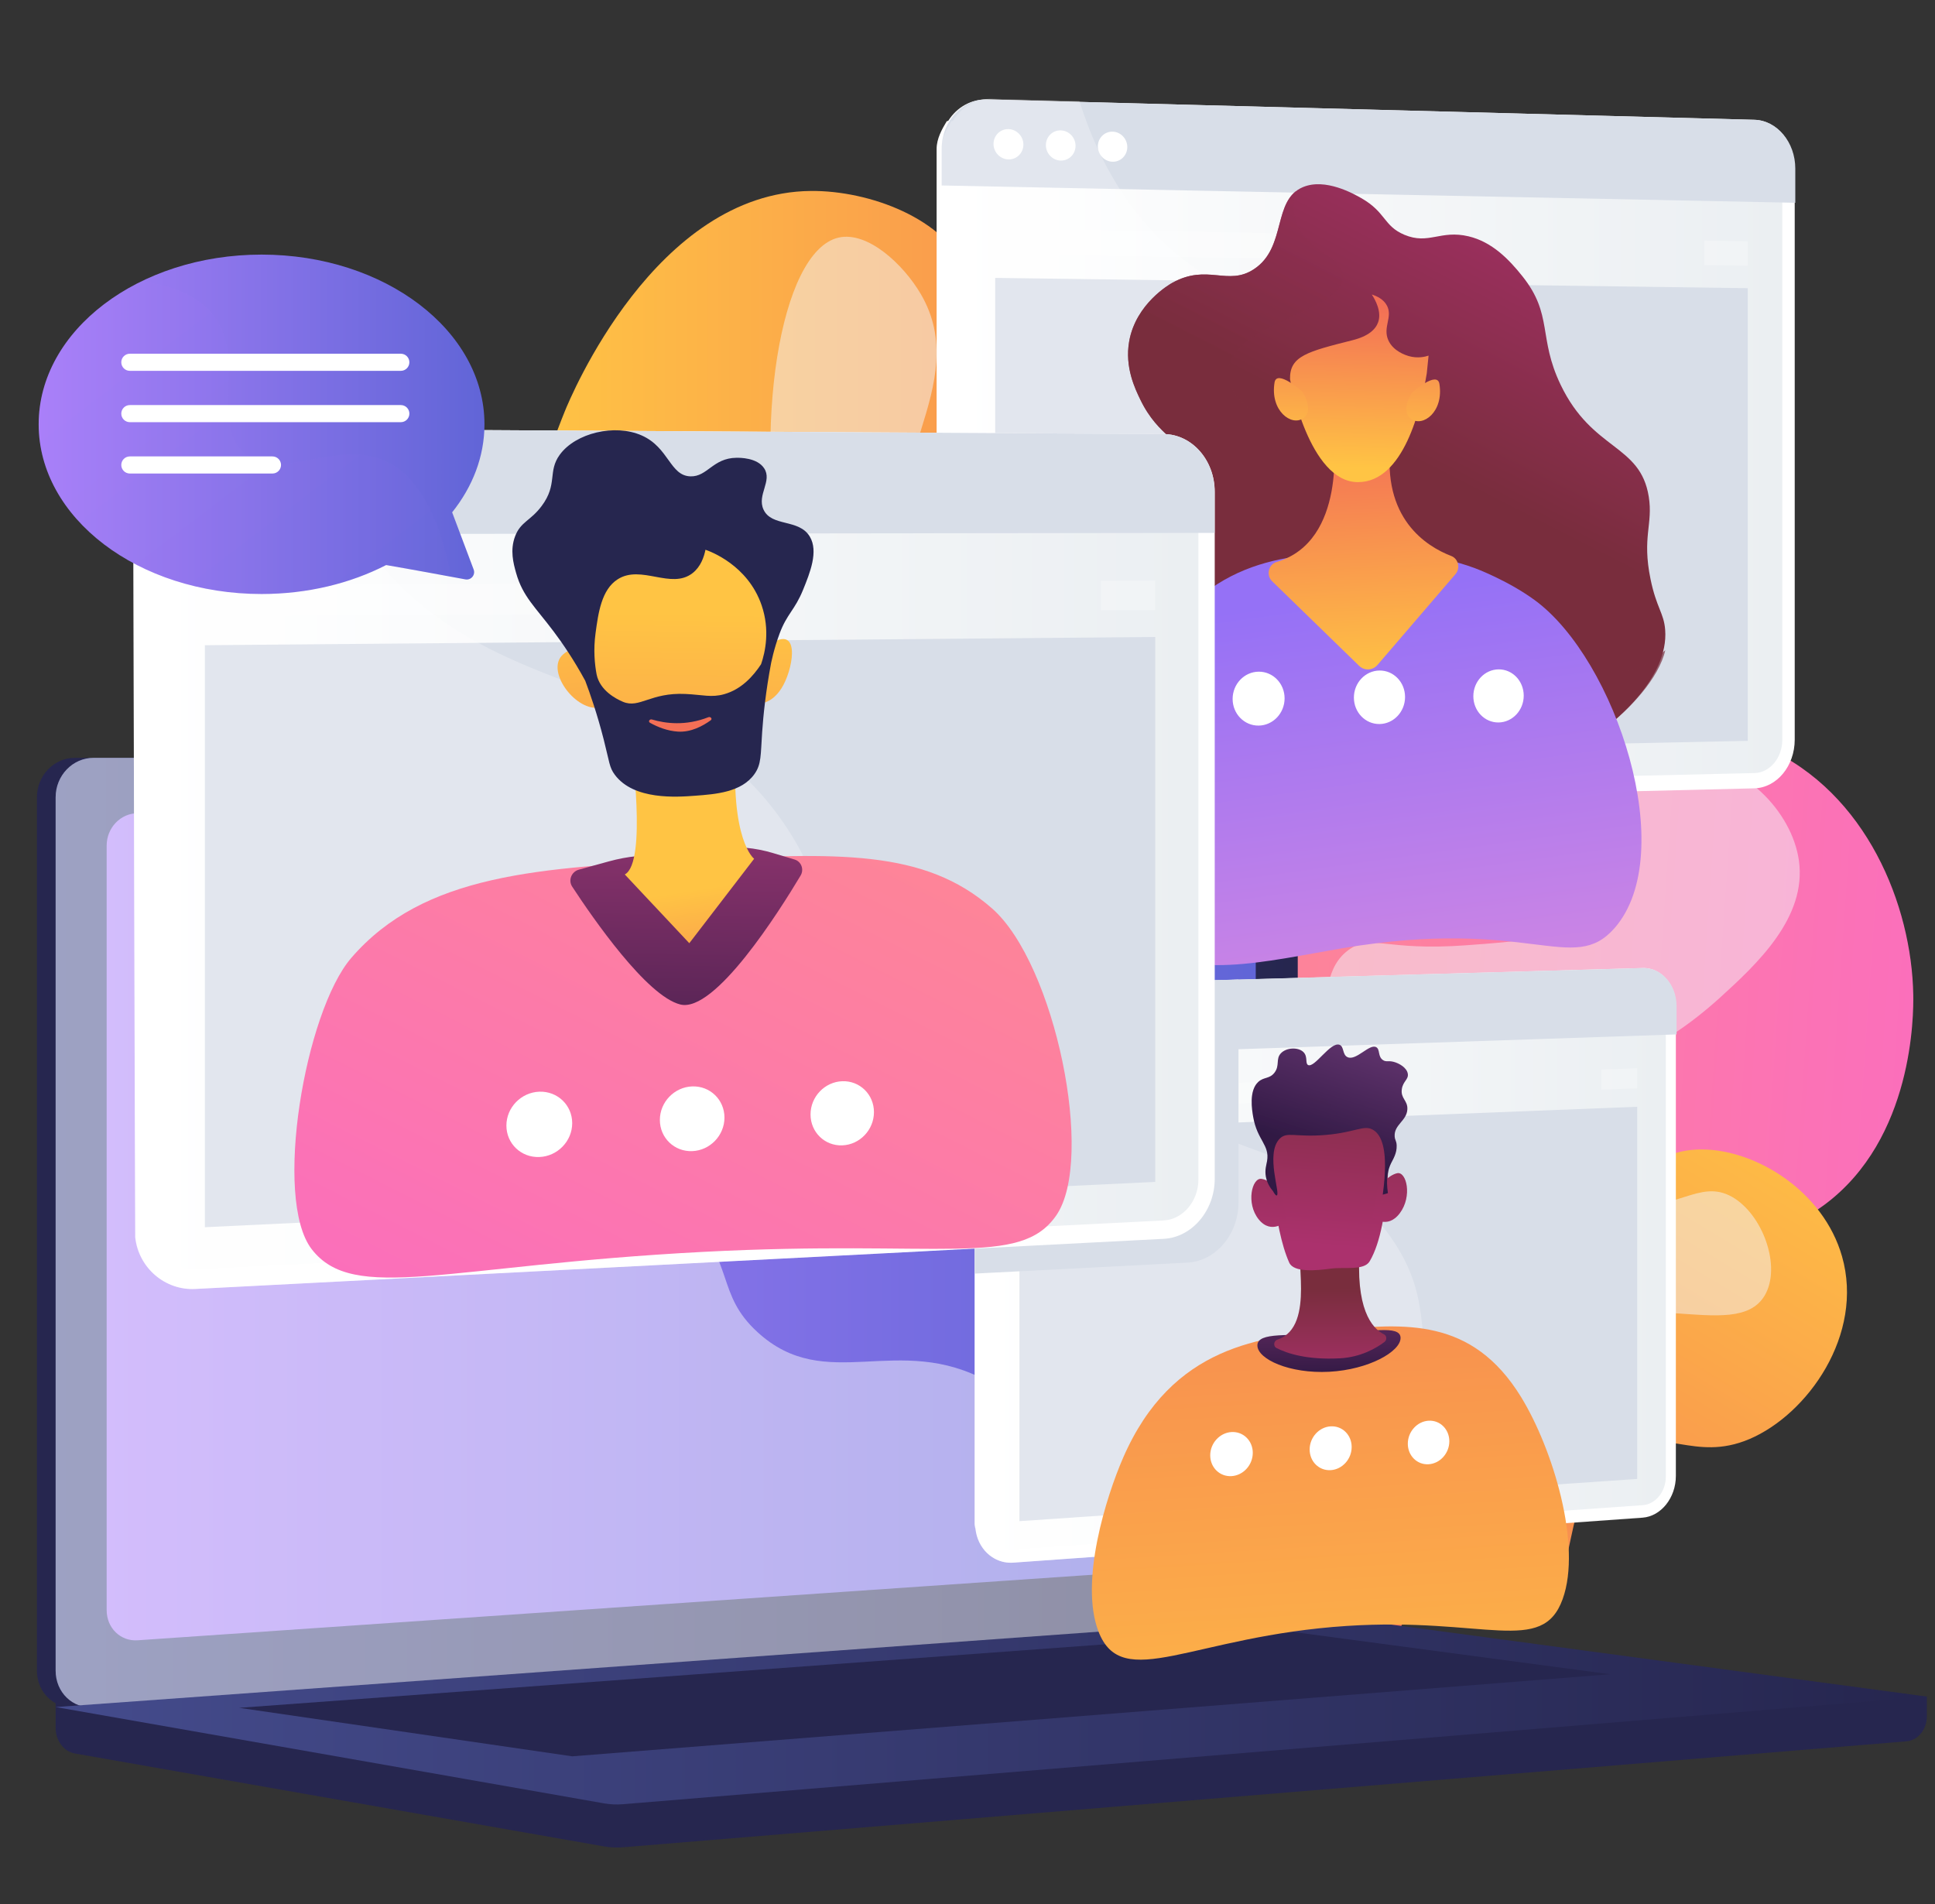 <svg width="125" height="123" viewBox="0 0 125 123" fill="none" xmlns="http://www.w3.org/2000/svg">
<rect x="0" y="0" width="125" height="123" fill="#333333" stroke="none"/>
<path d="M64.079 111.721C58.648 110.731 57.304 99.068 57.134 97.41C56.707 93.258 56.178 88.112 59.181 83.758C63.521 77.464 70.911 79.104 72.674 73.878C73.758 70.666 71.091 69.68 70.965 63.539C70.929 61.777 70.799 55.415 75.248 50.273C78.42 46.605 82.452 45.256 84.585 44.733C85.28 42.976 86.088 40.312 86.07 37.062C86.039 31.848 83.908 29.835 85.014 27.071C86.281 23.902 90.8 22.248 94.239 22.28C103.398 22.365 108.417 34.45 108.761 35.309C109.649 37.531 112.464 44.568 109.243 49.69C106.698 53.736 102.375 53.425 101.716 56.751C101.058 60.071 105.167 61.363 106.139 66.429C106.969 70.755 105.143 75.913 101.912 78.818C96.515 83.67 89.909 79.795 87.019 83.815C83.655 88.495 90.442 96.762 87.44 99.551C84.591 102.199 77.14 95.991 73.511 99.083C70.887 101.318 73.32 105.805 69.781 109.397C69.569 109.612 66.914 112.238 64.079 111.721Z" fill="#D8DEE8"/>
<path opacity="0.5" d="M92.606 25.03C96.086 25.833 97.696 36.315 95.858 45.289C94.591 51.468 92.786 51.584 88.148 62.044C81.864 76.221 84.199 78.222 79.629 83.175C73.358 89.973 66.926 88.411 63.475 94.95C61.139 99.375 61.815 104.393 62.829 108.081C61.534 106.093 59.52 102.414 58.959 97.433C58.594 94.188 57.932 88.32 61.308 84.748C65.359 80.463 71.326 83.607 74.106 79.623C75.682 77.364 74.266 75.635 73.901 67.92C73.533 60.138 73.349 56.248 75.456 52.927C79.213 47.005 85.969 49.419 88.282 44.281C90.679 38.954 84.592 33.748 87.758 28.351C88.779 26.61 90.889 24.634 92.606 25.03Z" fill="#F4F7FA"/>
<path d="M85.417 110.314C91.366 109.23 92.838 96.454 93.025 94.637C93.493 90.089 94.072 84.451 90.783 79.682C86.028 72.788 77.933 74.583 76.002 68.859C74.814 65.341 77.736 64.26 77.874 57.534C77.913 55.603 78.056 48.634 73.183 43.001C69.708 38.983 65.29 37.505 62.954 36.932C62.193 35.007 61.307 32.089 61.328 28.529C61.361 22.817 63.696 20.613 62.484 17.584C61.096 14.113 56.146 12.301 52.379 12.336C42.345 12.429 36.847 25.667 36.471 26.609C35.497 29.042 32.414 36.752 35.943 42.362C38.73 46.795 43.466 46.454 44.188 50.098C44.909 53.734 40.407 55.149 39.343 60.699C38.434 65.438 40.434 71.089 43.973 74.271C49.886 79.586 57.122 75.341 60.288 79.745C63.973 84.872 56.538 93.927 59.826 96.983C62.948 99.883 71.109 93.083 75.085 96.47C77.96 98.918 75.294 103.834 79.171 107.768C79.403 108.004 82.312 110.88 85.417 110.314Z" fill="url(#paint0_linear)"/>
<path opacity="0.5" d="M54.168 15.35C50.356 16.229 48.591 27.711 50.606 37.542C51.993 44.311 53.971 44.437 59.051 55.897C65.936 71.427 63.377 73.618 68.383 79.045C75.253 86.491 82.299 84.78 86.079 91.943C88.638 96.791 87.898 102.288 86.787 106.327C88.206 104.15 90.411 100.119 91.026 94.663C91.427 91.108 92.151 84.68 88.453 80.768C84.015 76.073 77.479 79.518 74.433 75.153C72.707 72.678 74.258 70.784 74.658 62.333C75.061 53.809 75.262 49.547 72.955 45.91C68.839 39.421 61.438 42.067 58.905 36.438C56.279 30.602 62.947 24.9 59.478 18.987C58.359 17.08 56.049 14.916 54.168 15.35Z" fill="#F4F7FA"/>
<path d="M61.535 112.399C58.285 111.841 56.49 103.835 57.186 97.624C57.455 95.222 57.723 92.832 59.471 90.654C62.422 86.98 65.832 88.59 68.427 85.626C72.259 81.25 67.49 74.692 71.179 71.134C73.892 68.517 77.331 71.236 80.569 68.4C84.325 65.11 82.037 59.4 85.269 57.947C87.146 57.103 88.412 58.808 93.495 58.449C95.483 58.309 96.478 58.239 97.387 57.69C100.576 55.768 99.035 51.419 101.586 48.754C104.395 45.821 110.478 46.688 114.096 48.308C120.579 51.211 123.497 58.481 123.596 64.263C123.617 65.501 123.627 73.568 117.844 77.84C113.639 80.946 107.985 80.853 107.068 80.838C103.495 80.779 102.779 79.742 101.511 80.492C97.845 82.66 102.96 91.835 98.275 97.689C96.363 100.078 93.104 101.555 90.214 101.687C85.541 101.901 83.529 98.525 81.046 99.683C77.834 101.183 79.777 107.499 76.255 109.361C73.764 110.678 71.849 108.013 67.648 109.124C63.919 110.11 63.459 112.73 61.535 112.399Z" fill="url(#paint1_linear)"/>
<path opacity="0.5" d="M61.717 106.541C63.199 106.908 63.988 102.882 69.047 97.596C74.572 91.824 77.542 92.538 82.685 87.346C88.557 81.417 85.847 79.313 90.767 74.723C97.435 68.501 103.103 71.722 111.122 64.438C113.527 62.253 116.729 59.26 116.208 55.587C115.756 52.403 112.564 49.125 108.945 49.118C108.794 49.118 105.75 49.16 103.807 51.499C101.424 54.369 103.474 57.354 101.264 59.531C100.107 60.671 98.302 60.803 94.693 61.067C89.501 61.447 88.636 60.349 87.216 61.298C84.007 63.441 87.216 69.853 83.957 72.512C81.159 74.795 77.131 71.426 74.679 73.614C71.721 76.254 76.329 82.286 73.28 86.697C70.655 90.496 65.748 88.183 62.211 92.151C58.035 96.837 59.578 106.011 61.717 106.541Z" fill="#F4F7FA"/>
<path d="M80.516 109.066C82.984 109.238 83.319 104.704 87.628 103.346C92.395 101.844 95.421 106.31 98.741 104.603C102.473 102.686 100.371 96.165 104.562 93.717C107.425 92.044 109.418 94.497 113.019 92.962C116.771 91.363 120.435 86.214 118.994 81.164C117.792 76.952 113.457 74.281 109.969 74.255C107.115 74.235 106.304 75.995 103.808 75.476C100.699 74.83 100.772 71.852 97.514 70.51C94.272 69.176 89.84 70.33 87.401 72.978C85.373 75.18 85.166 77.933 84.985 80.335C84.501 86.782 87.443 89.266 85.871 91.743C83.911 94.834 78.538 92.214 76.09 95.279C73.026 99.115 76.966 108.818 80.516 109.066Z" fill="url(#paint2_linear)"/>
<path opacity="0.5" d="M79.318 104.323C80.221 104.503 80.487 101.565 83.325 99.112C86.58 96.3 89.029 97.742 92.67 95.521C97.181 92.769 95.467 89.306 99.484 86.514C105.114 82.601 112.109 86.884 113.999 83.689C115.103 81.822 113.863 78.42 111.871 77.309C109.745 76.124 108.239 78.373 104.589 77.84C101.171 77.342 100.979 75.148 96.761 74.047C94.705 73.51 92.004 72.804 90.278 74.127C86.897 76.719 88.732 85.969 89.293 88.793C89.808 91.391 90.286 92.4 89.61 93.458C87.838 96.229 81.963 93.369 79.245 96.362C76.972 98.864 78.151 104.091 79.318 104.323Z" fill="#F4F7FA"/>
<path d="M124.473 109.601L3.594 108.571V111.619C3.594 112.447 4.121 113.151 4.835 113.276L39.016 119.279C39.422 119.351 39.833 119.369 40.242 119.336L123.159 112.491C123.9 112.43 124.473 111.724 124.473 110.874V109.601Z" fill="#26264F"/>
<path d="M80.607 104.716L4.844 110.293C3.489 110.393 2.386 109.333 2.386 107.924V51.506C2.386 50.098 3.489 48.956 4.844 48.956H80.607C81.724 48.956 82.627 49.988 82.627 51.261V102.262C82.627 103.535 81.724 104.634 80.607 104.716Z" fill="#26264F"/>
<path d="M81.814 104.716L6.052 110.293C4.696 110.393 3.594 109.332 3.594 107.924V51.506C3.594 50.098 4.696 48.956 6.052 48.956H81.814C82.931 48.956 83.834 49.988 83.834 51.261V102.262C83.834 103.535 82.931 104.634 81.814 104.716Z" fill="url(#paint3_linear)"/>
<path d="M79.454 101.12L8.889 105.964C7.786 106.04 6.89 105.17 6.89 104.02V54.626C6.89 53.476 7.786 52.54 8.889 52.535L79.454 52.231C80.376 52.227 81.121 53.073 81.121 54.12V99.109C81.121 100.156 80.376 101.056 79.454 101.12Z" fill="url(#paint4_linear)"/>
<path d="M46.61 50.499C46.61 51.023 46.22 51.449 45.738 51.451C45.256 51.452 44.865 51.027 44.865 50.502C44.865 49.977 45.256 49.55 45.738 49.55C46.22 49.55 46.61 49.974 46.61 50.499Z" fill="white"/>
<path opacity="0.48" d="M6.052 110.293L81.431 104.744L81.814 104.716C82.327 104.678 82.793 104.425 83.149 104.04C77.724 103.744 74.355 101.819 72.182 99.83C67.817 95.835 68.574 91.896 63.868 89.27C57.997 85.994 53.381 90.145 48.926 86.049C46.226 83.567 47.552 81.715 44.228 78.005C40.548 73.895 38.151 75.277 34.452 71.578C29.775 66.901 32.114 63.263 28.085 59.905C23.198 55.832 17.927 59.602 13.274 55.696C11.268 54.011 10.167 51.561 9.592 48.956H6.052C4.696 48.956 3.594 50.098 3.594 51.506V107.924C3.594 109.332 4.696 110.393 6.052 110.293Z" fill="white"/>
<path d="M84.834 104.406L3.594 110.277L39.016 116.498C39.422 116.569 39.833 116.588 40.242 116.554L124.473 109.601L86.126 104.446C85.698 104.388 85.265 104.375 84.834 104.406Z" fill="url(#paint5_linear)"/>
<path d="M15.449 110.327L83.084 105.366L104.017 108.158L36.964 113.46L15.449 110.327Z" fill="#26264F"/>
<path d="M115.938 10.889V47.783C115.938 49.484 114.781 50.892 113.325 50.927L101.198 51.223L63.793 52.138C62.272 52.175 60.856 50.937 60.686 49.307C60.673 49.182 60.505 49.058 60.505 48.929V9.622C60.505 8.959 60.848 8.348 61.155 7.839C61.163 7.825 61.253 7.813 61.261 7.799C61.796 6.943 62.737 6.397 63.758 6.424L69.432 6.575L113.315 7.739C114.771 7.777 115.938 9.187 115.938 10.889Z" fill="white"/>
<path d="M63.797 51.093C62.686 51.118 61.78 50.139 61.78 48.908V9.649C61.78 8.419 62.686 7.441 63.797 7.469L113.342 8.726C114.332 8.751 115.135 9.713 115.135 10.87V47.799C115.135 48.956 114.332 49.917 113.342 49.94L63.797 51.093Z" fill="url(#paint6_linear)"/>
<path d="M113.344 7.739L63.799 6.424C62.163 6.381 60.832 7.815 60.832 9.627V11.982L115.975 13.099V10.889C115.975 9.188 114.799 7.777 113.344 7.739Z" fill="#D8DEE8"/>
<path d="M66.11 9.342C66.11 9.882 65.679 10.31 65.147 10.299C64.613 10.287 64.181 9.838 64.181 9.297C64.181 8.756 64.613 8.328 65.147 8.341C65.679 8.354 66.11 8.803 66.11 9.342Z" fill="white"/>
<path d="M69.479 9.42C69.479 9.958 69.051 10.385 68.522 10.373C67.993 10.361 67.564 9.915 67.564 9.376C67.564 8.837 67.993 8.41 68.522 8.423C69.051 8.436 69.479 8.882 69.479 9.42Z" fill="white"/>
<path d="M72.822 9.499C72.822 10.035 72.397 10.46 71.873 10.448C71.348 10.436 70.921 9.991 70.921 9.454C70.921 8.917 71.348 8.493 71.873 8.505C72.397 8.518 72.822 8.963 72.822 9.499Z" fill="white"/>
<path d="M112.904 47.86L64.29 48.871V17.952L112.904 18.617V47.86Z" fill="#D8DEE8"/>
<g opacity="0.5">
<path opacity="0.5" d="M90.284 15.199L64.29 14.751V16.421L90.284 16.821V15.199Z" fill="white"/>
<path opacity="0.5" d="M110.096 15.541V17.126L112.903 17.169V15.59L110.096 15.541Z" fill="white"/>
</g>
<g opacity="0.5">
<path opacity="0.5" d="M101.514 51.223L64.105 52.138C62.584 52.174 61.156 50.937 60.987 49.306C60.986 49.27 60.812 49.236 60.812 49.2V9.604C60.812 8.949 61.156 8.345 61.453 7.838C61.461 7.824 61.555 7.812 61.564 7.799C62.096 6.919 63.049 6.355 64.081 6.383L69.724 6.533C69.728 6.547 69.743 6.561 69.748 6.574C69.853 6.918 69.974 7.267 70.101 7.621C70.601 9.024 71.271 10.495 72.167 11.945C72.222 12.034 72.279 12.121 72.335 12.209C72.996 13.244 73.697 14.137 74.43 14.92C75.015 15.547 75.621 16.101 76.242 16.6C76.969 17.185 77.718 17.691 78.48 18.143C83.973 21.401 90.141 21.827 94.233 28.361C97.74 33.96 95.228 36.899 98.62 45.466C98.989 46.398 99.385 47.288 99.805 48.139C100.162 48.866 100.536 49.564 100.925 50.236C101.117 50.572 101.315 50.901 101.514 51.223Z" fill="white"/>
</g>
<path d="M81.719 47.562C73.279 46.262 71.4 45.303 70.528 43.512C69.26 40.906 70.183 36.665 72.348 34.055C74.241 31.774 76.595 31.331 76.527 29.753C76.47 28.455 74.858 28.281 73.671 25.829C73.324 25.113 72.65 23.722 72.944 22.055C73.373 19.617 75.558 18.365 75.735 18.268C78.011 17.01 79.306 18.513 81.012 17.384C83.141 15.974 82.177 12.926 84.169 12.088C85.615 11.479 87.459 12.527 87.939 12.8C89.538 13.71 89.37 14.596 90.718 15.165C92.295 15.83 93.047 14.832 94.873 15.268C96.378 15.627 97.465 16.737 98.35 17.849C100.336 20.343 99.349 21.797 100.814 24.853C102.87 29.143 105.963 28.666 106.509 32.086C106.795 33.872 106.061 34.683 106.625 37.42C107.005 39.267 107.484 39.595 107.569 40.681C107.813 43.804 104.284 46.584 103.624 47.075C99.404 50.208 93.519 49.38 81.719 47.562Z" fill="url(#paint7_linear)"/>
<path opacity="0.7" d="M95.141 39.109C89.617 38.722 85.855 43.995 84.357 42.702C82.935 41.474 86.944 37.27 85.577 32.389C84.233 27.587 78.933 26.553 79.353 23.84C79.828 20.771 86.913 20.065 86.747 17.811C86.65 16.481 84.152 16.159 83.652 14.036C83.516 13.459 83.561 12.891 83.703 12.362C82.325 13.457 82.952 16.099 81.012 17.383C79.306 18.513 78.011 17.01 75.735 18.267C75.558 18.365 73.373 19.617 72.944 22.055C72.65 23.722 73.324 25.113 73.671 25.829C74.858 28.28 76.47 28.455 76.527 29.753C76.595 31.33 74.241 31.774 72.348 34.055C70.183 36.664 69.26 40.906 70.528 43.511C71.4 45.302 73.279 46.262 81.719 47.562C93.519 49.379 99.404 50.208 103.624 47.074C105.252 45.865 107.167 43.815 107.577 42.003C106.758 42.781 105.954 43.163 105.204 43.31C101.697 44 100.071 39.454 95.141 39.109Z" fill="url(#paint8_linear)"/>
<path d="M72.306 58.949C71.026 55.741 71.806 50.674 71.971 49.607C72.612 45.445 74.121 42.863 74.67 41.946C78.425 35.677 84.105 35.723 88.366 35.758C90.466 35.775 92.636 35.728 95.284 36.706C95.284 36.706 97.373 37.478 99.136 38.764C104.386 42.596 108.517 55.143 104.297 59.958C101.599 63.036 98.826 59.207 86.712 61.258C81.811 62.089 76.624 63.445 73.532 60.767C73.02 60.323 72.617 59.73 72.306 58.949Z" fill="url(#paint9_linear)"/>
<path d="M86.133 28.242C86.133 28.242 87.031 34.962 82.468 36.305C81.939 36.46 81.777 37.157 82.177 37.547L87.802 43.016C88.141 43.345 88.674 43.317 88.986 42.955L94.026 37.086C94.354 36.703 94.21 36.094 93.75 35.917C92.137 35.297 89.238 33.485 89.847 28.585L86.133 28.242Z" fill="url(#paint10_linear)"/>
<path d="M83.335 24.488C83.337 24.562 84.568 31.139 87.717 31.147C90.682 31.154 91.804 26.355 92.169 24.116C92.208 23.735 92.246 23.354 92.285 22.973C92.084 23.04 91.586 23.175 90.99 22.999C90.855 22.959 89.996 22.706 89.677 21.961C89.321 21.131 89.975 20.482 89.603 19.755C89.386 19.333 88.951 19.13 88.618 19.025C88.84 19.368 89.27 20.131 89.027 20.817C88.864 21.277 88.406 21.715 87.385 21.974C84.454 22.715 83.307 22.998 83.335 24.488Z" fill="url(#paint11_linear)"/>
<path d="M84.109 25.281C84.109 25.281 82.477 23.831 82.335 24.709C82.037 26.54 83.435 27.56 84.191 27.017C84.947 26.476 84.109 25.281 84.109 25.281Z" fill="url(#paint12_linear)"/>
<path d="M91.241 25.338C91.241 25.338 92.845 23.929 92.985 24.8C93.276 26.616 91.905 27.609 91.16 27.061C90.414 26.513 91.241 25.338 91.241 25.338Z" fill="url(#paint13_linear)"/>
<path d="M82.984 45.114C82.984 46.074 82.234 46.862 81.308 46.874C80.381 46.886 79.627 46.115 79.627 45.152C79.627 44.188 80.381 43.4 81.308 43.391C82.234 43.382 82.984 44.154 82.984 45.114Z" fill="white"/>
<path d="M90.766 45.026C90.766 45.979 90.028 46.761 89.117 46.773C88.203 46.785 87.461 46.019 87.461 45.063C87.461 44.107 88.203 43.325 89.117 43.316C90.028 43.307 90.766 44.073 90.766 45.026Z" fill="white"/>
<path d="M98.432 44.939C98.432 45.884 97.705 46.66 96.807 46.672C95.907 46.684 95.177 45.924 95.177 44.976C95.177 44.027 95.907 43.251 96.807 43.242C97.705 43.233 98.432 43.993 98.432 44.939Z" fill="white"/>
<path d="M108.26 65.004V95.349C108.26 96.749 107.309 97.957 106.104 98.043L96.097 98.758L96.086 98.76L65.455 100.949C65.254 100.963 65.057 100.951 64.869 100.912C64.833 100.906 64.799 100.897 64.764 100.889C64.697 100.871 64.629 100.851 64.563 100.828C64.497 100.803 64.433 100.777 64.368 100.747C64.273 100.7 64.181 100.65 64.093 100.591C64.035 100.553 63.978 100.512 63.924 100.469C63.869 100.424 63.815 100.378 63.764 100.329C63.358 99.936 63.081 99.385 63.015 98.752C63.005 98.652 62.961 98.548 62.961 98.443V66.418C62.961 66.389 62.961 66.361 62.963 66.332C62.965 66.298 62.968 66.266 62.969 66.232C63.009 65.767 63.178 65.332 63.398 64.958C63.404 64.946 63.43 64.935 63.438 64.924C63.789 64.34 64.343 63.912 64.98 63.759C65.055 63.74 65.131 63.725 65.208 63.714C65.286 63.702 65.365 63.704 65.444 63.701L70.054 63.579H70.057L80.006 63.286L106.101 62.538C106.128 62.538 106.154 62.534 106.182 62.537C106.214 62.537 106.247 62.536 106.279 62.539C106.31 62.54 106.342 62.543 106.373 62.546C107.446 62.672 108.26 63.711 108.26 65.004Z" fill="white"/>
<path d="M65.454 100.098C64.549 100.161 63.812 99.398 63.812 98.395V66.41C63.812 65.408 64.549 64.571 65.454 64.544L106.127 63.346C106.947 63.321 107.612 64.076 107.612 65.028V95.403C107.612 96.355 106.947 97.176 106.127 97.234L65.454 100.098Z" fill="url(#paint14_linear)"/>
<path d="M106.127 62.534L65.453 63.693C64.123 63.73 63.041 64.958 63.041 66.435V68.352L108.307 66.824V65.006C108.307 63.606 107.332 62.5 106.127 62.534Z" fill="#D8DEE8"/>
<path d="M67.336 65.968C67.336 66.408 66.984 66.776 66.551 66.79C66.117 66.804 65.765 66.458 65.765 66.017C65.765 65.576 66.117 65.208 66.551 65.195C66.984 65.182 67.336 65.528 67.336 65.968Z" fill="white"/>
<path d="M70.081 65.882C70.081 66.321 69.732 66.688 69.301 66.702C68.87 66.716 68.52 66.371 68.52 65.931C68.52 65.491 68.87 65.124 69.301 65.111C69.732 65.098 70.081 65.444 70.081 65.882Z" fill="white"/>
<path d="M72.809 65.797C72.809 66.235 72.462 66.6 72.034 66.614C71.606 66.628 71.258 66.284 71.258 65.846C71.258 65.408 71.606 65.042 72.034 65.029C72.462 65.016 72.809 65.36 72.809 65.797Z" fill="white"/>
<path d="M105.764 95.541L65.855 98.269V73.067L105.764 71.498V95.541Z" fill="#D8DEE8"/>
<g opacity="0.5">
<path opacity="0.5" d="M87.108 69.686L65.855 70.457V71.819L87.108 71.014V69.686Z" fill="white"/>
<path opacity="0.5" d="M103.44 69.093V70.395L105.763 70.307V69.008L103.44 69.093Z" fill="white"/>
</g>
<g opacity="0.5">
<path opacity="0.5" d="M96.098 98.76L65.455 100.948C65.254 100.962 65.057 100.95 64.868 100.912C64.833 100.905 64.799 100.896 64.764 100.889C64.696 100.87 64.629 100.85 64.562 100.827C64.496 100.803 64.432 100.777 64.368 100.746C64.272 100.7 64.18 100.649 64.093 100.591C64.034 100.552 63.977 100.511 63.924 100.468C63.868 100.423 63.815 100.377 63.764 100.328C63.355 99.937 63.076 99.385 63.01 98.753C63.01 98.724 62.961 98.693 62.961 98.664V66.417C62.961 66.388 62.961 66.361 62.962 66.331C62.964 66.298 62.967 66.265 62.969 66.232C63.005 65.766 63.176 65.333 63.389 64.957C63.395 64.945 63.426 64.934 63.432 64.923C63.865 64.183 64.618 63.683 65.456 63.658L70.027 63.529C70.03 63.54 70.024 63.551 70.024 63.561V63.563C70.178 63.839 70.222 64.117 70.325 64.4C70.731 65.522 71.285 66.694 72.017 67.836C72.062 67.907 72.112 67.976 72.158 68.045C72.697 68.86 73.27 69.559 73.869 70.166C74.347 70.652 74.844 71.079 75.35 71.459C75.944 71.905 76.556 72.286 77.18 72.621C77.18 72.623 77.181 72.623 77.181 72.623C78.106 73.121 79.053 73.521 80.005 73.886C83.686 75.299 87.43 76.197 90.102 80.309C92.652 84.234 91.335 86.653 92.919 91.91C93.085 92.46 93.282 93.042 93.52 93.659C93.581 93.821 93.645 93.985 93.713 94.152C94.016 94.902 94.343 95.616 94.688 96.297C94.983 96.879 95.292 97.438 95.611 97.974C95.771 98.241 95.932 98.502 96.096 98.757C96.096 98.759 96.098 98.759 96.098 98.76Z" fill="white"/>
</g>
<path d="M70.958 105.388C69.727 102.179 71.463 96.674 72.555 94.168C75.722 86.891 81.491 86.354 86.173 85.918C90.73 85.493 95.091 85.087 98.259 90.246C100.318 93.598 102.203 99.836 100.946 103.305C99.621 106.964 95.923 104.46 87.018 105.036C77.039 105.681 72.491 109.384 70.958 105.388Z" fill="url(#paint15_linear)"/>
<path d="M90.476 86.432C90.476 87.312 88.42 88.48 85.872 88.617C83.312 88.755 81.227 87.802 81.227 86.914C81.227 86.026 83.312 86.316 85.872 86.183C88.42 86.052 90.476 85.552 90.476 86.432Z" fill="url(#paint16_linear)"/>
<path d="M84.169 80.585C83.463 80.617 85.092 85.697 82.525 86.537C82.276 86.619 82.235 86.968 82.462 87.084C83.152 87.437 84.442 87.86 86.552 87.748C87.918 87.675 88.914 87.085 89.431 86.695C89.608 86.562 89.59 86.287 89.401 86.194C88.618 85.813 87.529 84.524 87.854 80.547L84.169 80.585Z" fill="url(#paint17_linear)"/>
<path d="M82.022 74.486C82.032 74.55 82.246 79.259 83.283 81.567C83.581 82.228 85.052 82.077 86.003 81.951C86.827 81.841 88.116 82.094 88.478 81.484C89.933 79.038 89.687 73.159 89.687 73.159C89.687 73.159 88.942 71.227 85.875 71.395C82.789 71.563 82.022 74.486 82.022 74.486Z" fill="url(#paint18_linear)"/>
<path d="M82.746 76.989C82.746 76.989 82.098 76.234 81.487 76.155C80.875 76.076 80.476 77.739 81.311 78.773C82.145 79.805 83.107 78.876 83.107 78.876L82.746 76.989Z" fill="url(#paint19_linear)"/>
<path d="M89.016 76.723C89.016 76.723 89.656 75.919 90.257 75.79C90.858 75.662 91.249 77.274 90.43 78.37C89.609 79.468 88.659 78.63 88.659 78.63L89.016 76.723Z" fill="url(#paint20_linear)"/>
<path d="M82.239 76.952C82.32 77.104 82.414 77.245 82.477 77.225C82.739 77.143 81.728 74.533 82.659 73.568C83.139 73.07 83.68 73.486 85.641 73.317C87.609 73.147 88.111 72.637 88.704 72.99C89.243 73.311 89.725 74.267 89.326 77.174C89.437 77.142 89.548 77.111 89.66 77.079C89.51 76.139 89.673 75.535 89.86 75.151C89.996 74.871 90.243 74.507 90.224 73.996C90.212 73.68 90.112 73.67 90.095 73.411C90.047 72.652 90.875 72.415 90.915 71.663C90.946 71.084 90.47 70.97 90.557 70.362C90.631 69.846 91.003 69.736 90.944 69.367C90.88 68.969 90.382 68.688 90.032 68.596C89.675 68.502 89.546 68.624 89.336 68.48C88.997 68.247 89.16 67.808 88.915 67.655C88.478 67.382 87.609 68.559 87.047 68.292C86.706 68.131 86.837 67.61 86.535 67.495C85.952 67.272 84.919 69.013 84.502 68.801C84.303 68.7 84.495 68.277 84.216 67.98C83.887 67.631 83.097 67.658 82.737 68.051C82.401 68.418 82.686 68.833 82.33 69.296C82.01 69.712 81.641 69.559 81.279 69.896C80.665 70.47 80.879 71.71 80.955 72.153C81.218 73.676 82.035 73.954 81.852 75.006C81.805 75.275 81.696 75.577 81.774 76.01C81.85 76.435 82.064 76.749 82.239 76.952Z" fill="url(#paint21_linear)"/>
<g opacity="0.3">
<path opacity="0.3" d="M89.726 73.35C89.654 72.605 90.208 72.236 90.115 71.707C90.04 71.281 89.577 70.913 89.142 70.847C88.212 70.705 87.609 72.16 86.682 72.04C85.963 71.947 86.043 71.039 85.231 70.704C83.942 70.173 82.587 71.987 81.725 71.53C81.466 71.392 81.204 71.024 81.185 69.999C80.69 70.607 80.884 71.735 80.956 72.153C81.219 73.676 82.037 73.954 81.853 75.006C81.806 75.275 81.697 75.577 81.775 76.01C81.852 76.435 82.066 76.749 82.24 76.951C82.322 77.104 82.415 77.244 82.478 77.225C82.74 77.142 81.73 74.533 82.66 73.568C83.141 73.07 83.681 73.485 85.643 73.316C87.61 73.147 88.112 72.637 88.705 72.99C89.245 73.31 89.727 74.267 89.327 77.174C89.439 77.142 89.55 77.111 89.661 77.079C89.511 76.139 89.675 75.535 89.861 75.151C89.918 75.035 89.992 74.905 90.06 74.757C90.045 74.509 90.005 74.237 89.92 73.953C89.821 73.62 89.749 73.59 89.726 73.35Z" fill="url(#paint22_linear)"/>
</g>
<path d="M80.929 93.854C80.929 94.64 80.315 95.314 79.556 95.359C78.797 95.405 78.18 94.804 78.18 94.016C78.18 93.229 78.797 92.555 79.556 92.511C80.315 92.468 80.929 93.069 80.929 93.854Z" fill="white"/>
<path d="M87.317 93.478C87.317 94.259 86.711 94.928 85.962 94.973C85.212 95.018 84.603 94.421 84.603 93.638C84.603 92.856 85.212 92.186 85.962 92.143C86.711 92.1 87.317 92.698 87.317 93.478Z" fill="white"/>
<path d="M93.626 93.107C93.626 93.883 93.026 94.547 92.287 94.592C91.546 94.637 90.944 94.043 90.944 93.265C90.944 92.487 91.546 91.822 92.287 91.779C93.026 91.737 93.626 92.331 93.626 93.107Z" fill="white"/>
<path d="M80.006 63.277V77.691C80.006 79.737 78.535 81.471 76.715 81.565L65.854 82.127L63.814 82.231L62.961 82.276V66.417C62.961 66.388 62.961 66.36 62.963 66.331C62.965 66.297 62.968 66.265 62.969 66.231C63.006 65.766 63.176 65.333 63.39 64.957C63.396 64.944 63.427 64.933 63.433 64.923C63.866 64.183 64.618 63.682 65.457 63.657L70.043 63.528C70.046 63.539 70.053 63.55 70.057 63.561L80.006 63.277Z" fill="#D8DEE8"/>
<path d="M78.34 31.792C78.34 30.003 77.207 28.503 75.711 28.149C75.657 28.137 75.598 28.126 75.544 28.116C75.381 28.087 75.211 28.072 75.041 28.071L43.612 27.887L12.601 27.705C12.536 27.705 12.47 27.706 12.406 27.709C11.579 27.749 10.821 28.071 10.217 28.586C10.207 28.595 10.195 28.605 10.184 28.614C10.098 28.69 10.014 28.769 9.934 28.853C9.932 28.855 9.93 28.857 9.929 28.858C9.881 28.908 9.836 28.959 9.791 29.011C9.188 29.714 8.82 30.647 8.82 31.672V34.534V79.444C8.82 79.788 8.862 80.12 8.94 80.434C8.986 80.623 9.046 80.806 9.118 80.981C9.596 82.147 10.606 82.989 11.831 83.194C12.079 83.235 12.336 83.251 12.6 83.237L60.057 80.779L60.057 80.779L75.049 80.004C76.864 79.91 78.34 78.176 78.34 76.131V34.448V31.792H78.34Z" fill="#D8DEE8"/>
<path d="M78.471 31.769V76.154C78.471 78.201 77 79.936 75.181 80.029L59.971 80.816L12.608 83.268C10.667 83.368 8.955 81.911 8.739 79.933C8.721 79.782 8.604 31.647 8.604 31.647C8.604 30.84 8.942 30.088 9.334 29.462C9.345 29.444 9.409 29.427 9.42 29.41C10.103 28.355 11.28 27.667 12.581 27.676L19.8 27.718L75.175 28.042C76.994 28.053 78.471 29.721 78.471 31.769Z" fill="white"/>
<path d="M12.607 81.997C11.189 82.069 10.032 80.909 10.032 79.412V31.65C10.032 30.153 11.189 28.94 12.607 28.946L75.177 29.23C76.413 29.235 77.417 30.373 77.417 31.766V76.202C77.417 77.594 76.413 78.778 75.177 78.841L12.607 81.997Z" fill="url(#paint23_linear)"/>
<path d="M75.177 28.042L12.607 27.676C10.519 27.664 8.82 29.442 8.82 31.648V34.512L78.464 34.426V31.767C78.464 29.72 76.996 28.052 75.177 28.042Z" fill="#D8DEE8"/>
<path d="M15.556 31.165C15.556 31.822 15.006 32.353 14.327 32.352C13.647 32.352 13.095 31.818 13.095 31.16C13.095 30.502 13.647 29.971 14.327 29.973C15.006 29.975 15.556 30.509 15.556 31.165Z" fill="white"/>
<path d="M19.846 31.175C19.846 31.828 19.302 32.357 18.629 32.357C17.955 32.356 17.408 31.824 17.408 31.169C17.408 30.515 17.955 29.985 18.629 29.988C19.302 29.99 19.846 30.522 19.846 31.175Z" fill="white"/>
<path d="M24.1 31.184C24.1 31.835 23.56 32.361 22.893 32.361C22.225 32.36 21.683 31.831 21.683 31.179C21.683 30.527 22.225 30 22.893 30.002C23.56 30.005 24.1 30.534 24.1 31.184Z" fill="white"/>
<path d="M74.628 76.352L13.235 79.279V41.681L74.628 41.149V76.352Z" fill="#D8DEE8"/>
<g opacity="0.5">
<path opacity="0.5" d="M46.214 37.634L13.235 37.787V39.818L46.214 39.596V37.634Z" fill="white"/>
<path opacity="0.5" d="M71.115 37.52V39.429L74.626 39.405V37.503L71.115 37.52Z" fill="white"/>
</g>
<g opacity="0.5">
<path opacity="0.5" d="M59.969 80.816L12.608 83.268C10.666 83.368 8.943 81.912 8.726 79.934C8.725 79.89 8.604 31.627 8.604 31.627C8.604 30.829 8.943 30.085 9.322 29.462C9.333 29.444 9.402 29.428 9.413 29.411C10.093 28.328 11.285 27.618 12.601 27.627L19.781 27.669C19.786 27.685 19.799 27.702 19.805 27.719C19.939 28.134 20.09 28.555 20.251 28.981C20.887 30.673 21.738 32.442 22.878 34.179C22.947 34.286 23.019 34.39 23.091 34.495C23.93 35.734 24.822 36.8 25.753 37.731C26.496 38.475 27.265 39.132 28.053 39.719C28.976 40.409 29.926 41.002 30.893 41.529C37.852 45.324 45.648 45.665 50.808 53.445C55.224 60.102 52.062 63.732 56.331 73.968C56.795 75.08 57.293 76.141 57.821 77.153C58.27 78.018 58.74 78.849 59.228 79.645C59.47 80.044 59.718 80.435 59.969 80.816Z" fill="white"/>
</g>
<path d="M37.309 72.567C37.309 73.966 36.216 75.147 34.863 75.206C33.507 75.264 32.404 74.172 32.404 72.765C32.404 71.359 33.507 70.177 34.863 70.126C36.216 70.075 37.309 71.168 37.309 72.567Z" fill="white"/>
<path d="M47.137 72.17C47.137 73.553 46.068 74.721 44.745 74.778C43.417 74.836 42.339 73.755 42.339 72.364C42.339 70.973 43.417 69.805 44.745 69.755C46.068 69.705 47.137 70.786 47.137 72.17Z" fill="white"/>
<path d="M56.752 71.781C56.752 73.15 55.705 74.304 54.411 74.36C53.113 74.416 52.058 73.347 52.058 71.971C52.058 70.595 53.113 69.44 54.411 69.391C55.705 69.343 56.752 70.413 56.752 71.781Z" fill="white"/>
<path d="M45.425 80.872C28.806 81.743 22.857 84.216 20.139 80.703C17.626 77.453 19.709 65.336 22.695 61.879C27.381 56.453 34.82 56.036 44.833 55.548C54.08 55.098 59.698 54.825 64.092 58.691C68.166 62.276 70.752 74.882 68.231 78.521C65.88 81.914 60.819 80.066 45.425 80.872Z" fill="url(#paint24_linear)"/>
<path d="M39.332 55.646L37.391 56.182C36.914 56.313 36.696 56.868 36.962 57.275C38.286 59.298 41.775 64.351 43.949 64.891C46.187 65.447 50.342 58.865 51.718 56.562C51.955 56.165 51.765 55.657 51.331 55.526L49.939 55.109C48.798 54.766 47.595 54.652 46.396 54.774L41.142 55.306C40.532 55.368 39.926 55.482 39.332 55.646Z" fill="url(#paint25_linear)"/>
<path d="M40.768 48.125C40.768 48.125 41.829 55.731 40.361 56.49L44.529 60.932L48.717 55.477C48.717 55.477 47.138 54.313 47.554 48.032L40.768 48.125Z" fill="url(#paint26_linear)"/>
<path d="M38.296 37.216C38.144 37.421 36.169 47.081 42.974 47.998C49.694 48.904 49.988 41.857 49.903 38.87C49.818 35.882 46.755 34.801 44.995 34.593C43.229 34.385 38.834 36.489 38.296 37.216Z" fill="url(#paint27_linear)"/>
<path d="M37.901 42.844C37.901 42.844 37.559 41.272 36.388 42.264C35.213 43.258 37.079 45.85 38.614 45.724L37.901 42.844Z" fill="url(#paint28_linear)"/>
<path d="M49.697 41.656C49.505 41.788 48.954 45.451 48.954 45.451C48.954 45.451 49.918 45.555 50.615 44.235C51.311 42.917 51.645 40.314 49.697 41.656Z" fill="url(#paint29_linear)"/>
<path d="M52.314 34.667C51.614 33.495 49.841 34.051 49.322 32.918C48.886 31.965 49.91 31.072 49.361 30.248C48.901 29.558 47.775 29.571 47.574 29.573C46.048 29.591 45.698 30.804 44.606 30.773C43.27 30.736 43.218 28.906 41.446 28.127C39.721 27.368 37.19 27.966 36.163 29.372C35.364 30.466 36.044 31.275 34.995 32.683C34.273 33.654 33.633 33.697 33.274 34.648C32.936 35.542 33.164 36.392 33.343 37.024C33.772 38.537 34.569 39.201 35.772 40.803C36.31 41.519 37.046 42.58 37.806 43.977C38.123 44.819 38.578 46.121 38.998 47.767C39.38 49.263 39.357 49.567 39.714 50.047C40.941 51.702 43.733 51.493 44.904 51.405C46.242 51.305 47.904 51.181 48.738 50.004C49.189 49.369 49.132 48.802 49.236 47.282C49.311 46.198 49.465 44.676 49.814 42.829C49.821 42.83 49.97 41.983 50.357 40.94C50.84 39.638 51.341 39.429 51.885 38.085C52.321 37.009 52.884 35.62 52.314 34.667ZM46.783 44.845C45.957 45.078 45.399 44.883 44.276 44.83C42.023 44.724 41.308 45.789 40.24 45.336C39.794 45.147 38.761 44.614 38.542 43.575C38.415 42.9 38.326 41.977 38.472 40.907C38.649 39.6 38.854 38.092 39.903 37.422C41.421 36.453 43.353 38.104 44.736 37.026C45.264 36.615 45.476 35.99 45.573 35.515C45.879 35.62 48.308 36.501 49.199 39.098C49.748 40.697 49.434 42.128 49.166 42.907C48.665 43.673 47.898 44.531 46.783 44.845Z" fill="#26264F"/>
<path d="M42.12 46.481C42.99 46.74 44.297 46.906 45.757 46.334C45.909 46.275 46.038 46.439 45.912 46.531C45.39 46.909 44.628 47.314 43.798 47.263C43.111 47.221 42.478 46.963 41.991 46.693C41.851 46.615 41.962 46.434 42.12 46.481Z" fill="url(#paint30_linear)"/>
<path d="M36.964 72.557C36.964 73.72 36.015 74.699 34.843 74.744C33.667 74.79 32.713 73.88 32.713 72.712C32.713 71.544 33.667 70.565 34.843 70.524C36.015 70.484 36.964 71.394 36.964 72.557Z" fill="white"/>
<path d="M46.8 72.198C46.8 73.35 45.869 74.32 44.718 74.364C43.565 74.409 42.627 73.507 42.627 72.35C42.627 71.193 43.565 70.223 44.718 70.183C45.869 70.143 46.8 71.045 46.8 72.198Z" fill="white"/>
<path d="M56.457 71.845C56.457 72.987 55.543 73.948 54.413 73.991C53.28 74.035 52.36 73.141 52.36 71.994C52.36 70.848 53.28 69.887 54.413 69.848C55.543 69.809 56.457 70.703 56.457 71.845Z" fill="white"/>
<path d="M29.209 33.097C30.533 31.439 31.296 29.492 31.296 27.41C31.296 21.355 24.849 16.447 16.897 16.447C8.944 16.447 2.498 21.355 2.498 27.41C2.498 33.465 8.944 38.373 16.897 38.373C19.877 38.373 22.646 37.684 24.943 36.503C26.462 36.762 28.819 37.197 30.063 37.429C30.429 37.497 30.729 37.139 30.598 36.79L29.209 33.097Z" fill="url(#paint31_linear)"/>
<g opacity="0.3">
<path opacity="0.3" d="M24.776 29.73C21.547 28.373 17.997 31.238 15.777 29.239C13.54 27.225 15.957 23.242 13.814 20.404C12.792 19.051 11.075 18.411 9.111 18.187C5.133 20.137 2.498 23.54 2.498 27.41C2.498 33.465 8.944 38.373 16.897 38.373C19.877 38.373 22.646 37.684 24.943 36.503C26.141 36.707 27.861 37.021 29.145 37.258C28.198 32.35 26.456 30.436 24.776 29.73Z" fill="url(#paint32_linear)"/>
</g>
<path d="M26.445 23.404C26.445 23.709 26.198 23.956 25.892 23.956H8.388C8.082 23.956 7.835 23.709 7.835 23.404C7.835 23.098 8.082 22.851 8.388 22.851H25.892C26.198 22.851 26.445 23.098 26.445 23.404Z" fill="white"/>
<path d="M26.446 26.72C26.446 27.026 26.198 27.273 25.893 27.273H8.388C8.083 27.273 7.835 27.026 7.835 26.72C7.835 26.415 8.083 26.168 8.388 26.168H25.893C26.198 26.168 26.446 26.415 26.446 26.72Z" fill="white"/>
<path d="M18.154 30.037C18.154 30.343 17.906 30.59 17.601 30.59H8.388C8.082 30.59 7.835 30.343 7.835 30.037C7.835 29.732 8.082 29.485 8.388 29.485H17.601C17.906 29.485 18.154 29.732 18.154 30.037Z" fill="white"/>
<defs>
<linearGradient id="paint0_linear" x1="34.294" y1="61.362" x2="93.389" y2="61.362" gradientUnits="userSpaceOnUse">
<stop stop-color="#FFC444"/>
<stop offset="0.996" stop-color="#F36F56"/>
</linearGradient>
<linearGradient id="paint1_linear" x1="58.531" y1="77.815" x2="122.425" y2="82.222" gradientUnits="userSpaceOnUse">
<stop stop-color="#FF9085"/>
<stop offset="1" stop-color="#FB6FBB"/>
</linearGradient>
<linearGradient id="paint2_linear" x1="111.43" y1="65.976" x2="82.633" y2="113.821" gradientUnits="userSpaceOnUse">
<stop stop-color="#FFC444"/>
<stop offset="0.996" stop-color="#F36F56"/>
</linearGradient>
<linearGradient id="paint3_linear" x1="3.594" y1="79.628" x2="83.834" y2="79.628" gradientUnits="userSpaceOnUse">
<stop stop-color="#444B8C"/>
<stop offset="0.996" stop-color="#26264F"/>
</linearGradient>
<linearGradient id="paint4_linear" x1="6.89" y1="79.1" x2="81.121" y2="79.1" gradientUnits="userSpaceOnUse">
<stop stop-color="#AA80F9"/>
<stop offset="0.996" stop-color="#6165D7"/>
</linearGradient>
<linearGradient id="paint5_linear" x1="3.594" y1="110.48" x2="124.473" y2="110.48" gradientUnits="userSpaceOnUse">
<stop stop-color="#444B8C"/>
<stop offset="0.996" stop-color="#26264F"/>
</linearGradient>
<linearGradient id="paint6_linear" x1="61.78" y1="29.281" x2="115.135" y2="29.281" gradientUnits="userSpaceOnUse">
<stop stop-color="white"/>
<stop offset="0.996" stop-color="#EBEFF2"/>
</linearGradient>
<linearGradient id="paint7_linear" x1="101.59" y1="9.668" x2="91.343" y2="29.734" gradientUnits="userSpaceOnUse">
<stop stop-color="#AB316D"/>
<stop offset="1" stop-color="#792D3D"/>
</linearGradient>
<linearGradient id="paint8_linear" x1="101.834" y1="9.282" x2="91.484" y2="29.55" gradientUnits="userSpaceOnUse">
<stop stop-color="#AB316D"/>
<stop offset="1" stop-color="#792D3D"/>
</linearGradient>
<linearGradient id="paint9_linear" x1="91.539" y1="74.108" x2="86.626" y2="38.494" gradientUnits="userSpaceOnUse">
<stop offset="0.004" stop-color="#E38DDD"/>
<stop offset="1" stop-color="#9571F6"/>
</linearGradient>
<linearGradient id="paint10_linear" x1="88.408" y1="43.94" x2="87.689" y2="28.338" gradientUnits="userSpaceOnUse">
<stop stop-color="#FFC444"/>
<stop offset="0.996" stop-color="#F36F56"/>
</linearGradient>
<linearGradient id="paint11_linear" x1="87.639" y1="30.222" x2="87.915" y2="19.676" gradientUnits="userSpaceOnUse">
<stop stop-color="#FFC444"/>
<stop offset="0.996" stop-color="#F36F56"/>
</linearGradient>
<linearGradient id="paint12_linear" x1="83.313" y1="29.114" x2="83.567" y2="19.402" gradientUnits="userSpaceOnUse">
<stop stop-color="#FFC444"/>
<stop offset="0.996" stop-color="#F36F56"/>
</linearGradient>
<linearGradient id="paint13_linear" x1="91.845" y1="29.362" x2="92.095" y2="19.802" gradientUnits="userSpaceOnUse">
<stop stop-color="#FFC444"/>
<stop offset="0.996" stop-color="#F36F56"/>
</linearGradient>
<linearGradient id="paint14_linear" x1="63.812" y1="81.723" x2="107.612" y2="81.723" gradientUnits="userSpaceOnUse">
<stop stop-color="white"/>
<stop offset="0.996" stop-color="#EBEFF2"/>
</linearGradient>
<linearGradient id="paint15_linear" x1="83.381" y1="60.81" x2="87.263" y2="122.696" gradientUnits="userSpaceOnUse">
<stop offset="0.004" stop-color="#F36F56"/>
<stop offset="1" stop-color="#FFC444"/>
</linearGradient>
<linearGradient id="paint16_linear" x1="85.89" y1="89.013" x2="85.764" y2="81.344" gradientUnits="userSpaceOnUse">
<stop stop-color="#311944"/>
<stop offset="1" stop-color="#893976"/>
</linearGradient>
<linearGradient id="paint17_linear" x1="85.953" y1="89.727" x2="85.912" y2="83.262" gradientUnits="userSpaceOnUse">
<stop stop-color="#AB316D"/>
<stop offset="1" stop-color="#792D3D"/>
</linearGradient>
<linearGradient id="paint18_linear" x1="85.41" y1="80.461" x2="86.481" y2="67.559" gradientUnits="userSpaceOnUse">
<stop stop-color="#AB316D"/>
<stop offset="1" stop-color="#792D3D"/>
</linearGradient>
<linearGradient id="paint19_linear" x1="81.79" y1="80.258" x2="82.847" y2="67.527" gradientUnits="userSpaceOnUse">
<stop stop-color="#AB316D"/>
<stop offset="1" stop-color="#792D3D"/>
</linearGradient>
<linearGradient id="paint20_linear" x1="89.546" y1="80.621" x2="90.617" y2="67.73" gradientUnits="userSpaceOnUse">
<stop stop-color="#AB316D"/>
<stop offset="1" stop-color="#792D3D"/>
</linearGradient>
<linearGradient id="paint21_linear" x1="85.136" y1="74.291" x2="87.995" y2="65.423" gradientUnits="userSpaceOnUse">
<stop stop-color="#311944"/>
<stop offset="1" stop-color="#6B3976"/>
</linearGradient>
<linearGradient id="paint22_linear" x1="85.146" y1="74.265" x2="88.026" y2="65.332" gradientUnits="userSpaceOnUse">
<stop stop-color="#311944"/>
<stop offset="1" stop-color="#6B3976"/>
</linearGradient>
<linearGradient id="paint23_linear" x1="10.032" y1="55.473" x2="77.417" y2="55.473" gradientUnits="userSpaceOnUse">
<stop stop-color="white"/>
<stop offset="0.996" stop-color="#EBEFF2"/>
</linearGradient>
<linearGradient id="paint24_linear" x1="64.202" y1="33.129" x2="35.573" y2="89.482" gradientUnits="userSpaceOnUse">
<stop stop-color="#FF9085"/>
<stop offset="1" stop-color="#FB6FBB"/>
</linearGradient>
<linearGradient id="paint25_linear" x1="44" y1="74.787" x2="44.475" y2="48.859" gradientUnits="userSpaceOnUse">
<stop stop-color="#311944"/>
<stop offset="0.555" stop-color="#6F2B60"/>
<stop offset="1" stop-color="#A03976"/>
</linearGradient>
<linearGradient id="paint26_linear" x1="44.772" y1="57.498" x2="46.568" y2="69.17" gradientUnits="userSpaceOnUse">
<stop stop-color="#FFC444"/>
<stop offset="0.996" stop-color="#F36F56"/>
</linearGradient>
<linearGradient id="paint27_linear" x1="43.922" y1="39.578" x2="43.471" y2="69.332" gradientUnits="userSpaceOnUse">
<stop stop-color="#FFC444"/>
<stop offset="0.996" stop-color="#F36F56"/>
</linearGradient>
<linearGradient id="paint28_linear" x1="36.677" y1="37.976" x2="39.606" y2="67.653" gradientUnits="userSpaceOnUse">
<stop stop-color="#FFC444"/>
<stop offset="0.996" stop-color="#F36F56"/>
</linearGradient>
<linearGradient id="paint29_linear" x1="50.12" y1="39.629" x2="49.67" y2="69.322" gradientUnits="userSpaceOnUse">
<stop stop-color="#FFC444"/>
<stop offset="0.996" stop-color="#F36F56"/>
</linearGradient>
<linearGradient id="paint30_linear" x1="45.411" y1="33.859" x2="44.124" y2="44.973" gradientUnits="userSpaceOnUse">
<stop stop-color="#FFC444"/>
<stop offset="0.996" stop-color="#F36F56"/>
</linearGradient>
<linearGradient id="paint31_linear" x1="2.498" y1="27.41" x2="31.296" y2="27.41" gradientUnits="userSpaceOnUse">
<stop stop-color="#AA80F9"/>
<stop offset="0.996" stop-color="#6165D7"/>
</linearGradient>
<linearGradient id="paint32_linear" x1="6.299" y1="19.835" x2="31.289" y2="52.747" gradientUnits="userSpaceOnUse">
<stop stop-color="#AA80F9"/>
<stop offset="0.996" stop-color="#6165D7"/>
</linearGradient>
</defs>
</svg>
